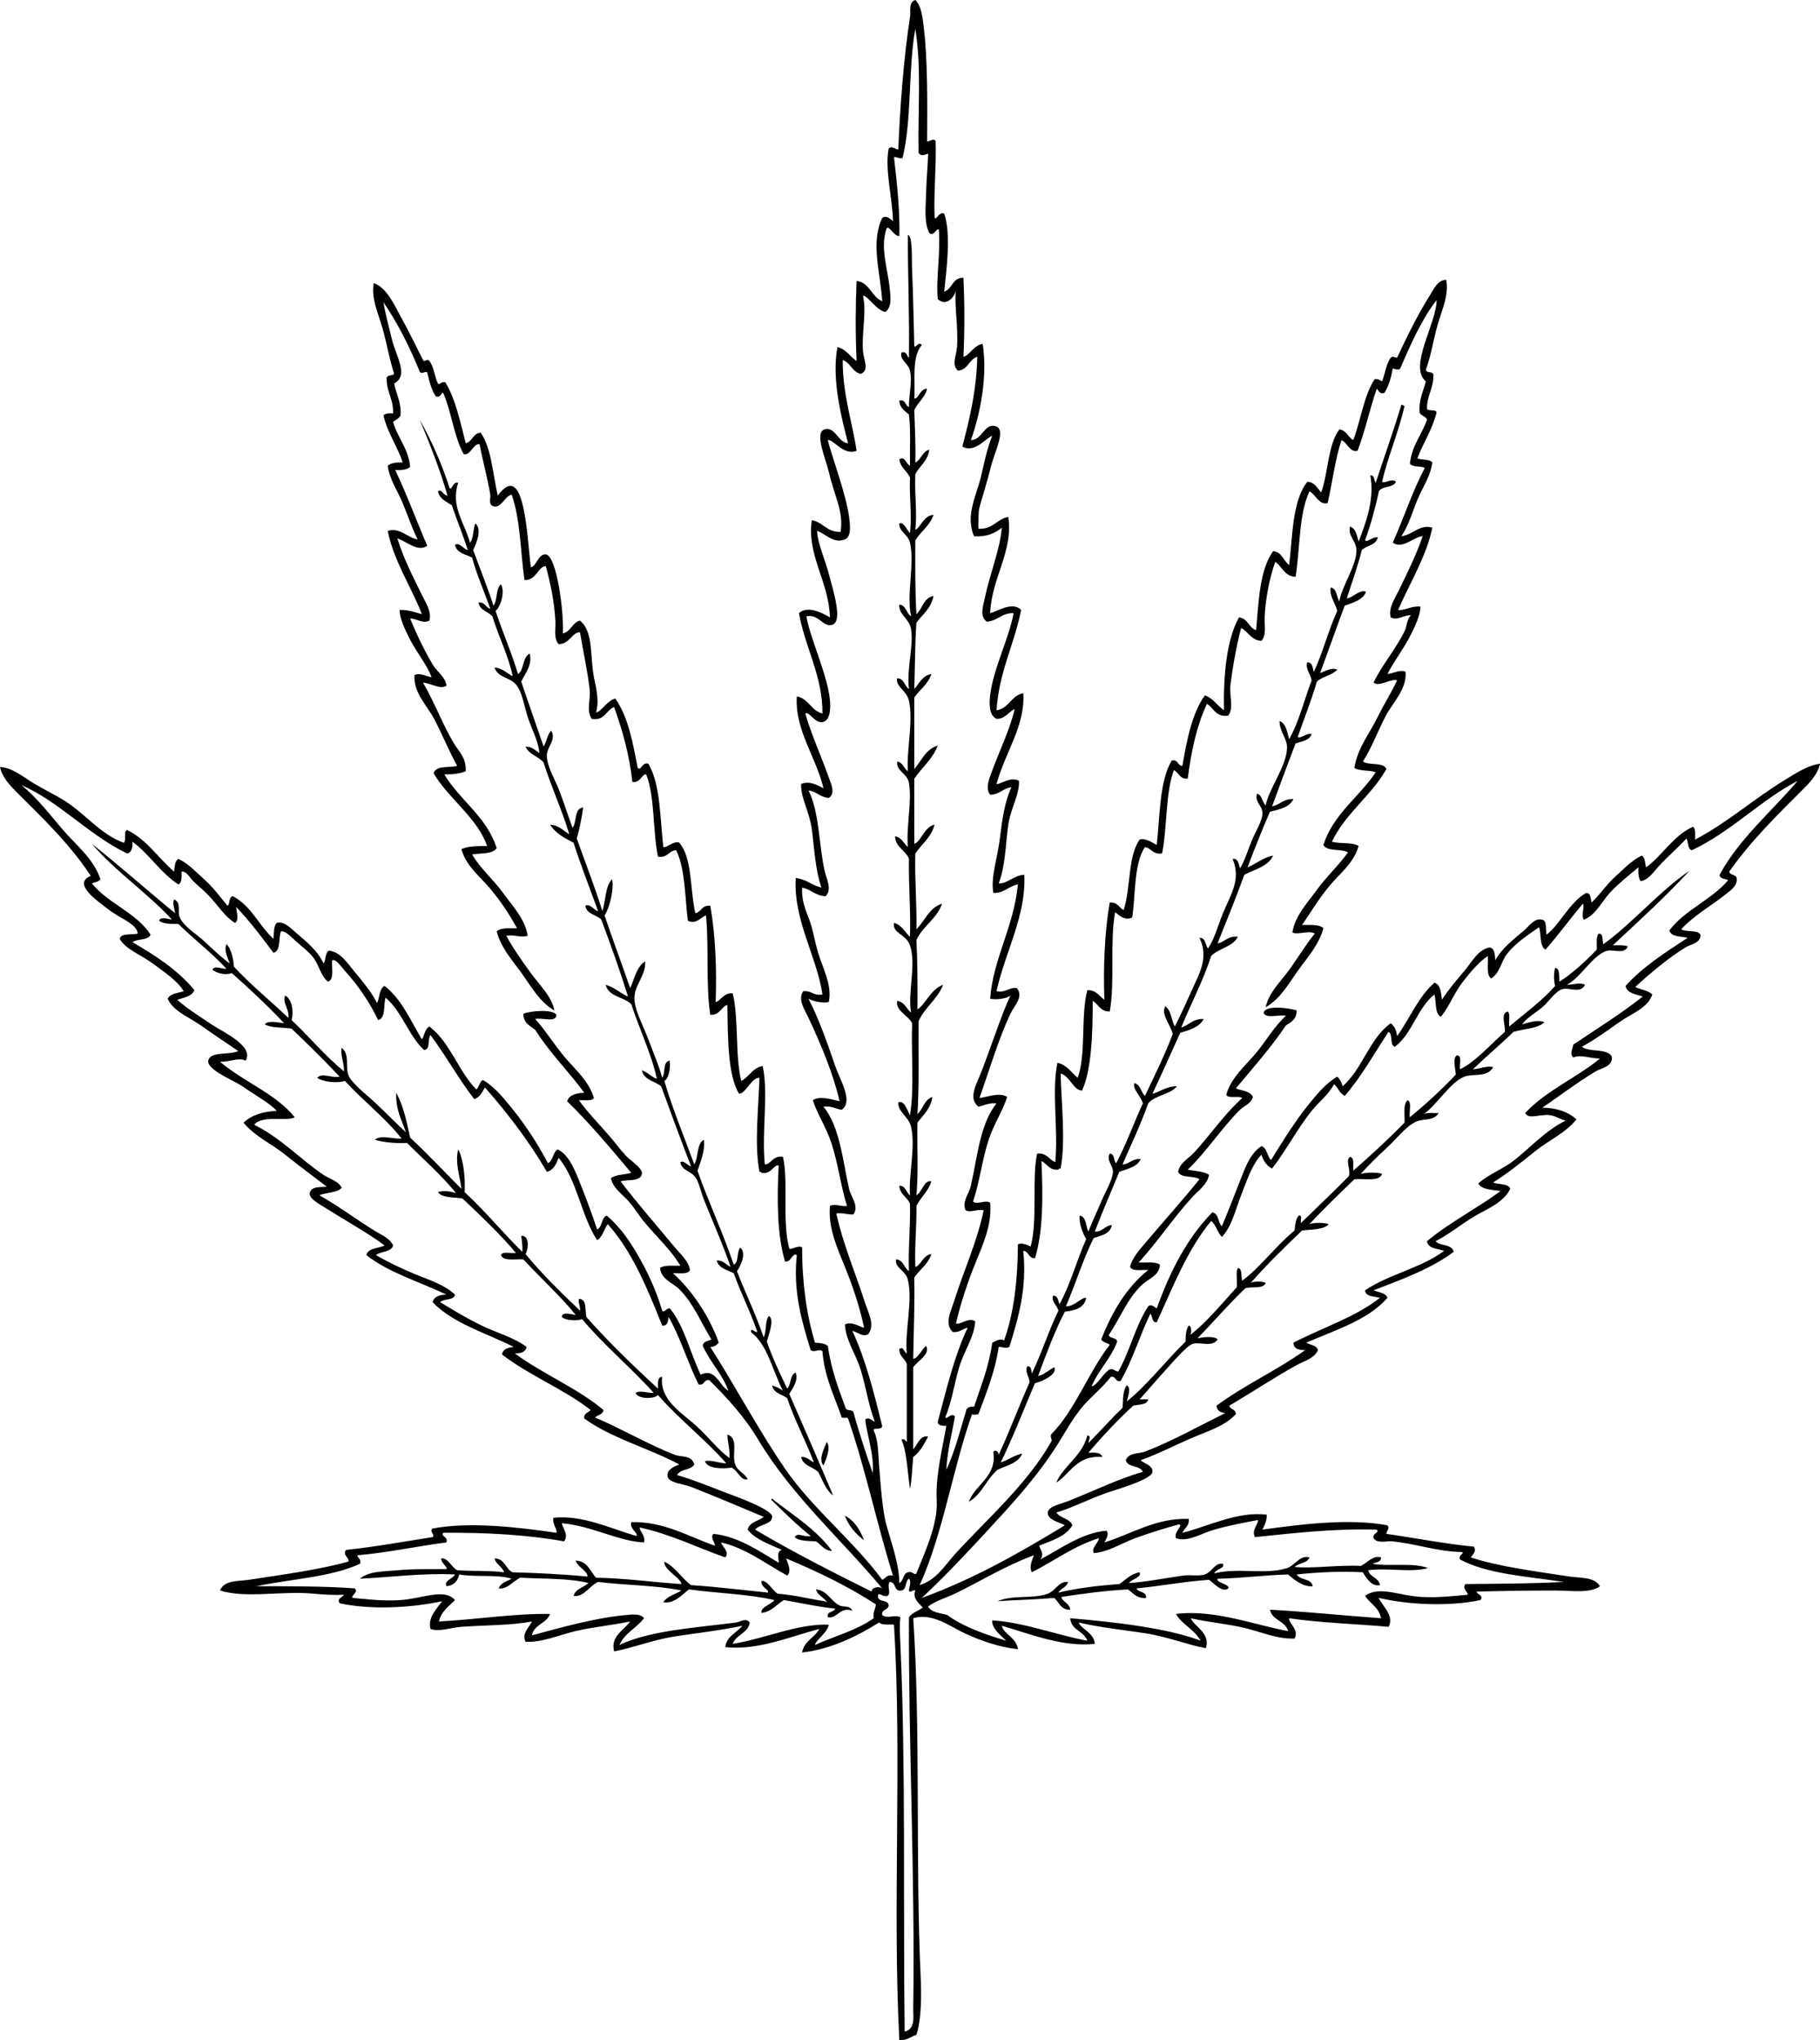 <?xml version="1.0" encoding="UTF-8"?><svg xmlns="http://www.w3.org/2000/svg" height="3708.9pt" version="1.1" viewBox="0 0 3308.85 3708.9" width="3308.8pt">
 <g fill-rule="evenodd" id="change1_1">
  <path d="m1650.5 427.2c9.1 0.96 6.8 42.81 7.8 66.02 2.2 48.32 2.6 89.98 3.9 135.92 2.1 4.5 7.9-9.48 13.6-1.95-19 22.58-11.3 64.95-13.6 97.11 7.9 2.05 10.1-18.4 23.3-17.49-4.1 16.69-17 24.45-23.3 38.83 1 31.38 2.9 61.87 1.9 95.17 10.9-5.36 12.5-19.95 25.3-23.31-2.5 20.86-17.6 29-25.3 44.65-1.7 36.13 3.7 68.64 0 100.97 9.2-3.18 15.1-26.31 33-27.17-6.3 20.17-23.4 29.58-33 46.59 0 45.36-0.6 91.26 2 133.96 11.3-9.9 12.8-29.9 31-33-4 22.5-19.9 33.1-31 48.6-2.7 38.8-2.5 80.4-3.9 120.4 9.4-10.1 14.4-24.5 31.1-27.2-6 18.6-21.1 28.1-31.1 42.7v130.1c13.3-15.2 20.6-36.3 42.7-42.7-9.4 24.8-28.8 39.7-42.7 60.2v118.4c12.4-3.8 18.1-31.1 36.9-34.9-6 23.1-23.2 35-35 52.4-1.4 48.1 3 90.3 2 137.9 15.5-15.6 23-39.2 46.6-46.6-9.6 27.9-34.8 40.3-46.6 66 2.1 40.6 2.2 83.2 1.9 126.2 14-8.7 24.7-37.4 46.6-44.7-10.4 26.6-33.2 40.6-44.6 66.1-0.5 56.5 1.4 115.3-2 168.9 10.1-9.3 12.4-26.4 27.2-31.1-3.2 21.5-16.7 32.6-27.2 46.6-0.9 43.8 2 91.4-1.9 132.1 10.4-6 13.9-28.5 27.2-25.3-5.7 18.3-19.3 28.7-27.2 44.7 0.7 38.3-3.5 71.6-2 110.7 8.9-0.9 14.4-21.9 29.2-23.3-5.9 18.7-21.2 28-31.1 42.7 1 50.9-1.2 98.5-1.9 147.6 8 0.2 15.4-16.9 23.3-23.3 8.8 14.7-15.8 27.7-23.3 38.8v149.5c7.5-8.7 13.2-27.1 27.1-23.3-7.6 13.7-14.7 28-27.1 36.9-1.9 19.5-2.4 40.4-5.9 58.3-4.2-29.5-6.2-71.4-15.5-89.3 3.9-4.1 6.8 1.4 9.7 3.8v-141.7c-3.2-10.4-13.9-13.3-13.6-27.2 7.3-6.3 8.4 6 13.6 7.8-4.1-39.7 11.4-95.9 1.9-134-4.3-17.5-24.8-21.7-21.3-36.9 13.8 1.1 14.1 15.7 23.3 21.4-1.5-43 2.9-80 1.9-122.4-4.8-12.6-18.4-16.5-19.4-33 12.1 0.2 12.1 12.5 19.4 17.5-2.7-38.7 10.4-86.9 2-124.3-4.2-18.8-24.5-27.4-23.3-44.7 11.5-3.9 16.1 14.7 21.3 23.3 8.2-48.7 1.9-112 3.9-167-7-14.5-30.4-22.4-27.2-40.7 13.7 1.8 16.6 14.5 25.3 21.3-6.6-36.7 9.9-87.2-2-122.3-7-20.7-32.3-21.2-29.1-40.8 14.3 3.8 19.5 16.7 29.1 25.3 1.5-49.4-2.7-93.1-1.9-141.8-6.1-15.9-24-20-25.3-40.8 12.4 1.9 15.7 12.9 23.3 19.5-3.1-37.7 7.8-83.1 2-116.6-3.1-18-23.7-21.5-21.4-38.8 10.8 1.5 11.9 12.7 19.4 17.5-2.6-38.2 10.3-91.1 2-128.2-4.3-19.2-24.7-25.3-21.4-40.8 13.3 0.4 12.9 14.3 21.4 19.5-4.4-37.5 8.8-77.7 3.9-108.8-3-19.1-23.2-26.8-21.4-44.7 12.9 1.4 12.4 16.2 21.4 21.4-8.8-40.7 6.9-95.2-2-133.96-3.5-15.3-20.6-20.25-19.4-34.97 8.5-3.24 13.3 12.14 19.4 17.5 3.7-33.6-1.4-64.52 0-100.98-5.4-12.06-17.3-17.6-19.4-33.02 10.5-7.01 12.3 9.05 19.4 11.65-0.5-31.15 1.6-64.98-1.9-93.19-7.7-6.52-16.8-11.68-17.5-25.26 12.3-2.55 10.1 9.38 17.5 11.66-0.3-22.3 6.5-45.74 1.9-66.02-3.1-13.6-19.1-19.29-15.5-33.02 10.5-2.73 9 6.55 13.6 9.71 1.1-75.67-2.2-154.73-2-223.3" fill="inherit"/>
  <path d="m2547.7 735.96c3.1-0.56 3.3 1.82 5.8 1.92-10.9 48.65-29.6 89.55-40.8 137.87 3.8 4.32 18.3-7.43 25.2 0-4.4 11.7-25.4 6.9-31 17.47-6.8 31.4-15.1 61.28-25.2 89.32 5.3 3.34 13.6-7 23.2-5.81-2.9 14.56-20.2 14.69-29.1 23.27-7.7 30.5-17.7 58.6-27.2 87.4 8.3 1.5 22.9-16.8 35-11.6-6.2 15.2-23.2 19.6-38.8 25.2-15.3 40.4-29.6 81.8-44.7 122.3 9.7-2.5 19.6-11 31.1-5.8-9.3 10.1-26.8 12.1-37 21.4-10.2 35-23.2 67.3-34.9 100.9 5.9 3.3 14.9-7 25.3-5.8-3.3 12.3-17.7 13.5-29.2 17.5-14.5 37.9-28.7 76.1-42.7 114.6 14.2-3.3 20.8-14.1 38.8-13.6-6.7 15.3-25.3 18.7-42.7 23.3-14.4 32.8-27.6 66.8-40.8 101 16.3-6.5 27.7-17.8 46.6-21.4-9.2 19.9-33.3 24.9-52.4 34.9-15.3 42.3-32 83.3-48.5 124.3 9.1 0.7 19.2-14.4 36.9-11.6-9.3 18.5-34.9 20.7-48.6 34.9-15.1 46.4-36.7 86.3-54.4 130.1 14.3-4.5 21.2-16.4 40.8-15.5-7.7 14.9-25.5 19.8-42.7 25.2-16.9 36.8-33.2 74.3-50.5 110.7 10-1.7 25.9-14.2 44.7-13.6-12.6 15.3-39.9 15.8-52.4 31.1-13.7 38.8-30.8 74.1-46.6 110.7 8.3 1.8 18.6-11.1 33-9.7-6.1 14.6-23.7 17.7-38.9 23.3-15 36.1-30.4 71.8-44.6 108.7 14.9 0.7 17.6-10.9 31-11.7-3 15.8-18.7 18.9-33 23.4-19.5 38.7-32.9 83.5-50.5 124.2 16.6 0.1 26.5-15.8 36.9-15.5-3.2 18.2-19.6 23.1-38.8 25.2-18.9 36.1-33.5 76.6-48.6 116.6 7.4 0.2 20.3-10.9 29.2-15.6 6.3 12.7-19.8 25.1-35 29.1-20.6 48.1-39.6 97.7-62.1 143.7 9-1.3 24.1-13.4 38.8-15.5-7.1 17.5-28.1 21-44.6 29.1-20.2 16.7-28.7 45.2-52.5 58.3 12.5-32.8 51.5-45.2 44.7-91.3 4-4 9.8 0 9.7 5.9 20-42.8 36.9-88.7 56.3-132.1-0.4-9.9-9.7-19.3-3.9-29.1 7.3-0.2 6.7 7.6 7.8 13.6 17.8-36.6 30.7-78.1 48.5-114.6-2.2-9.2-14.1-17.5-9.7-27.2 9.3-0.2 8.7 9.5 11.7 15.5 19.7-35.9 31.3-80 48.5-118.4-6.4-10.6-14-29.7-11.6-42.7 12.3 2.5 10.4 19.3 15.5 29.1 6.4-16.8 15.2-35 23.3-54.4 7.2-17.1 21-39.7 21.4-54.3 0.3-11.7-12.5-20.3-5.9-33 9.7 0 6.3 13.2 11.7 17.4 18.4-34 31.9-72.9 48.5-108.7-3.1-13.3-18.3-24-15.5-36.9 11.6 2.6 11.9 16.6 19.4 23.3 17.4-37 35.6-73.2 50.5-112.6-3.5-16.3-22-34.9-13.6-50.5 10.9 7.2 10.9 25.4 17.5 36.9 9-18.2 19.1-39.5 29.1-62.2 15.4-34.5 33.1-62.2 15.6-99 11.8-0.2 10.3 12.9 15.5 19.4 11.9-17.3 17.4-40.1 27.2-64.1 13.4-32.8 33.6-60.7 17.5-99 10.9-0.6 10.9 9.8 13.5 17.5 8.5-13.7 13.7-31.8 21.4-50.5 6.9-16.7 19.7-36.2 19.4-50.5-0.2-13.6-15.1-20-9.7-34.9 9.6 2.6 8.9 15.7 15.6 21.3 5.5-29.9 38.2-71.4 38.8-104.8 0.3-17.1-13.7-29-13.6-48.6 12.1 4.7 13.6 20.1 17.5 33 17.7-31.4 27.3-71 40.8-106.8-1.7-11.1-12.2-22.2-7.8-33 9.3 0.4 9.7 9.7 11.6 17.5 16.8-34.4 26.5-75.9 42.8-110.7-3.3-13.9-15.2-28.5-11.7-42.7 11.4 2.2 10.1 17 15.5 25.2 3.5-25.5 31.6-65.2 31.1-93.2-0.3-16.82-16.1-25.67-11.6-42.69 10.9 3.26 12.1 16.33 15.5 27.18 14.2-35.88 29.3-78.53 21.3-120.4 8.2-0.35 6.3 9.26 9.8 13.61 15.5-47.31 32.1-93.43 46.6-141.74" fill="inherit"/>
  <path d="m737.89 2058.3c-7.34-22.4-18.9-40.6-17.48-71.8 12.66 22.9 18.94 52.2 25.25 81.5 32.17 30 62.12 62.2 93.2 93.2-2.38-22.5-12.09-46.9-5.82-71.8 9.97 18.5 13.11 54.2 11.66 77.7 36.97 34.2 69.01 73.3 104.85 108.7 0.86-11.2-0.81-19.9-1.94-29.1 15.68-1.5 13.19 24.7 7.76 33 30.38 36.9 64.63 70 99.03 102.9 1.1-8.9-3.4-12.1-1.9-21.4 15.2 0.3 10.7 20.4 13.6 33 40.7 46.1 85 88.5 130.1 130.2 0.1-9.6-1.7-21.1 7.7-21.4-5.3 42.1 36.6 65.9 62.2 89.3 23.3 21.4 39.7 43.8 60.2 58.3 0.8-16.4-3.4-27.7-3.9-42.7 20.8 6.7 8.3 33.3 13.6 52.4 4 14.5 19.1 18.2 23.3 29.1-12.3 3.2-18.4-16.6-29.1-21.4-15.4 2.3-43.7 2.8-48.6-11.6 10.1-3.1 25.9 3.5 38.8 3.9-34.7-40.4-86.3-80.7-124.2-124.3-6.6 7.6-36.6 7.8-40.8-3.9 9.4-5.4 21.9 0.8 33 0-37.7-42.6-90.6-86.7-130.1-134-10.1 3.7-30.3 2.3-36.9-3.9 0.3-11 18.6-4.2 25.2-3.8-25.5-32.1-64.41-67.6-95.11-101-15.14-1-36.38 4-40.78-7.8 2.74-7.6 18.41-2.3 27.19-3.9-26.1-31.5-64.05-67.9-97.09-99-16.01-2.7-37.04-0.5-44.67-11.6 10.58-3.4 23.59-1.3 33.02 1.9-27.03-33.2-59.07-61.3-89.33-91.3-15.3 1.1-42.93-0.5-58.25-5.8 10.34-9.3 33.97-1.1 48.54-1.9-26.54-35-70.57-69.3-102.91-104.9-15.76 4.5-40.33 1.7-50.49-5.8 8.69-9.9 26.41 1 40.78-2-28.23-30-57.54-58.9-87.39-87.3-16.12-2.7-36.77-0.8-48.54-7.8 5.2-8 26.29-3 34.95-2-26.06-28.2-62.77-62.7-95.14-91.2-11.7 4.4-27.49 0.1-34.95-5.8 2.76-9.4 18.16-1 25.23-2-22.84-25.7-59.72-54.2-87.37-81.5-13.43-0.2-27.51 0.3-34.96-5.9 1.1-8.1 18.69-2.8 23.31-1.9-41.06-45.7-102.81-87.5-145.64-137.9 51.61 41 100.55 84.6 151.46 126.2-1.32-8.3-5.36-17.7-1.94-25.2 13.48 6.1 6.12 21.2 9.71 31.1 6.35 17.5 30.09 31.1 44.66 44.6 16.64 15.5 31.53 29.6 46.6 40.8-2.77-10.6-11.01-22.4-5.83-34.9 9.32 7.7 13.09 30.5 13.6 40.7 30.85 33.3 66.25 61.9 99.03 93.2 2.16-16.7-11.52-26.8-5.83-40.7 11.85 5.8 16.12 28.8 11.65 44.6 32.38 30.4 60.66 64.9 95.16 93.2 0.9-15.1-7.34-31.4-3.89-42.7 14.67 12 6.51 33.6 11.66 48.6 5.34 15.4 32.54 35.4 50.49 52.4 22.18 21 40.25 39.8 54.36 52.4" fill="inherit"/>
  <path d="m2273.9 2332.1c5.5-3.1 21.7-3.1 27.2 0-3.9 11.7-24.9 6.3-36.9 9.7-30.6 29-57.8 61.3-87.4 91.3 8.9-2.2 31-5 36.9 1.9-9.3 14.7-31.6 4.2-44.7 7.8-11.8 3.2-41.4 38.7-50.5 48.5-17.7 19.3-32.5 37.2-46.6 52.5h15.6c-2.1 10.9-17 9-27.2 11.6-29.1 26.6-55.9 55.5-81.6 85.5 11.1-0.1 23.2-1.2 25.2 7.7-46.6-3.3-57.1 29.6-83.4 46.6 11-28.4 47.2-48.5 56.3-85.4 8.2-0.6 2 10.3 1.9 13.6 21.1-21 40.6-43.6 62.2-64.1 1-15.1 0.3-32 7.7-40.8 8.9 3.9 1.3 22.6 0 29.1 35.8-28.2 71-73.9 106.8-108.7 0.2-11.4 0.7-22.6 5.8-29.1 5.6-0.2 5.4 15.2 2 17.5 28.5-21.4 58.7-57.8 85.4-87.4 1.3-11-2.5-27.2 2-35 8.7 1.7 5.3 15.4 7.7 23.3 31.6-22.8 61.7-63.9 95.2-91.2 1.3-10.4 2-21.3 7.7-27.2 7.4-1.6 2.5 9.2 3.9 13.6 29.3-28.4 58.8-56.5 87.4-85.5 3.5-13.1-7.3-28.5 2-34.9 8.6 1.7 4.9 15.7 5.8 25.2 28.1-24.3 64.1-57.5 93.2-87.4 0.7-14.7-3-34.1 5.8-40.7 7.9 3.7 2.1 21.1 3.9 31 25.2-20.7 58.3-50.5 83.5-77.6-0.3-9.5-6.5-29.3 1.9-35 10.6-0.2 4 16.7 5.9 25.3 28.4-13.7 55.5-45.4 81.5-68 1.2-11.8-9-34.7 5.8-36.9 4 5.8 1.1 18.3 2 27.2 28.4-24 59-45.9 83.5-73.8-2.7-9.5-2.7-23.5 0-33 9.3 1.6 6.7 15.3 7.7 25.2 21.5-12.8 48.1-37.4 68-58.2 0.6-10.5-2-24 3.9-29.2 8.7 0.3 5.8 12.3 7.8 19.5 52.2-37.1 100.4-95 157.2-134-44 47.8-92.3 91.5-139.8 135.9 9.5 0.2 20.5-1 27.2 1.9-4.9 14.9-27 5.4-36.9 7.8-25.9 6.4-48.9 49.7-73.8 62.1 10.3 0.1 23.9-5 33.1 0-8.9 16.8-27.5 4.3-40.8 7.8-13.1 3.4-25.9 23.9-36.9 33-14.5 11.9-27.8 18.9-36.9 31.1 11-2.9 27.7-9.4 40.8-3.9-12.5 12.1-37.6 11.6-56.3 17.5-23.9 23.3-49.7 44.8-73.8 68 13.5-0.7 25.4-6.9 36.8-3.9-10.2 19.5-35.9 11.1-52.4 17.4-25.6 9.9-50.8 52.4-73.8 68 6.8-3 17.7-1.7 27.2-1.9-9.2 15.1-27.7 9.6-40.8 15.5-19.1 8.7-35.8 31.4-52.4 46.6-17.7 16.3-34.2 32.5-48.5 48.5 9.4-2.6 29.5-3.4 38.8 0-5.2 14.9-32.2 7.9-50.5 9.8-27.6 26.8-55.4 53.2-81.5 81.5 8.7-3 26.2-3 34.9 0-8 11-37.9 9.7-48.5 11.7-32 30.8-64 61.6-93.2 95.1" fill="inherit"/>
  <path d="m1503 2621.4c8.4 10.1-1.6 32.7-5.9 42.8-9.9-11 2.1-32.7 5.9-42.8" fill="inherit"/>
  <path d="m1402 2726.3c0.5-2.4 3.9-2 3.9 0 37.5 29.2 78.6 54.7 106.8 93.2-14.8-0.8-19.7-11.4-29.1-17.5-14.8-0.8-30.9-0.2-38.9-7.7 5.2-9.4 18.1 1 29.1-2-25.4-20.4-48.6-43.3-71.8-66" fill="inherit"/>
  <path d="m1536 2755.4c17.5 9.1 27.6 25.4 34.9 44.7-15-11.5-27.7-25.3-34.9-44.7" fill="inherit"/>
  <path d="m1924.3 2895.2c34-8.1 71.5-12.7 110.7-15.5 11.7-7.7 20.2-18.6 36.9-21.4 4.1 9.9-14.8 12-19.4 19.5 31.3-2 65.6-8.9 99-13.6 12.3-1.8 27.7 1.6 38.9-2 13.1-4.2 18.2-22 33-19.4 4.5 8.6-13.4 9.4-15.6 17.5 42.1-11.2 93.8 3.1 132.1-9.7 15.4-5.2 22.7-24.1 40.8-19.4-3.9 11-19.9 9.9-27.2 17.4 36.2 3.2 78.7-4.1 120.4-1.9 11.4-5.1 22.2-20.1 36.9-15.5 0.2 9.2-9.5 8.6-15.6 11.6 30.8 5.5 75.2-2.7 101 7.8-32.2 8.8-71.8-1-108.7 3.9 2.7 13.4 19.4 12.9 21.3 27.1-14.5 3.3-24.6-12.2-31-23.3-36.6-2.4-84-0.1-120.4 3.9 5.9 10.9 27 6.7 29.1 21.4-16.4 1.9-33.7-11.5-44.7-21.4-44.1 1.2-83.7 6.9-128.1 7.8-4 7.3 23.4 10.1 19.4 17.5-10.7 8.9-26.5-9.6-35-15.6-46 3.2-87 11.4-132 15.6 3.4 8.2 18.6 4.6 17.5 17.4-17.6 1.4-23.3-9-33-15.5-42.4 2.3-81.7 7.7-120.4 13.6-1.8 7 15.3 11.8 15.5 23.3-17.5 0.7-20-13.6-29.1-21.4-36.3 3-72.7 3.9-102.9 5.9 28.9-12.3 63.8-3.5 91.2-13.6 14.4-5.3 19.8-23.2 36.9-21.4-2.3 10-13.3 11.3-17.5 19.4" fill="inherit"/>
  <path d="m1503 2912.7c-4.8-9.5-16.7-11.8-19.4-23.3 20.1 1.4 27.3 21.9 42.7 29.1 8.1 3.9 18.5-0.9 23.3 9.7-23.2-8.1-27.5 15.6-44.7 11.7-1.7-11.4 11-8.4 13.6-15.5-32.8-3.5-62.2-10.3-93.2-15.6-13.8 7.6-21.7 21.1-40.8 23.3-2.3-10.6 17.2-14.8 23.3-23.3-47.1-11.1-104.1-12.3-155.3-19.4-12.5 9.7-27.4 26.8-46.6 23.3 6.9-11.2 21.9-14.3 33-21.3-46-9.7-102-9.4-151.5-15.6-15.5 6.6-25.8 28.3-44.6 25.3 3.6-13.2 18.6-15.1 27.1-23.3-35.6-9.1-81.97-7.3-124.23-9.7-12.24 6.1-24.33 21.9-38.84 19.4 3.31-10.3 14.6-12.6 23.3-17.5-25.78-8.5-66.36-2.3-95.15-7.8-2.88 12-9.69 20.1-23.3 21.4-5.21-10.4 12.03-13.4 15.53-21.4-57.68-2.9-115.1 4.9-172.82 7.8 15.7-14.2 44.82-13.1 69.9-15.5 28.22-2.8 58.94-1.5 87.39-2 2.41-4.4-9.91-10.7-9.71-19.4 11.81-2.3 18.71 15.9 29.14 21.4 27.58 2.1 59.16 0.3 85.43 3.8-3.52-10.7-14.61-13.8-17.48-25.2 19.29 0.1 19.55 19.3 33.01 25.2 46.66 1.3 92.43 3.5 135.93 7.8 0.9-10-17.8-17.1-21.4-29.1 21.8 0.9 26.1 19.2 36.9 31.1 54.7 1 103.1 8.2 155.4 11.6-2.3-12.8-31.9-24.9-31.1-40.8 20.6 9.9 31 29.9 48.6 42.7 47.9 3.2 93.4 8.9 139.8 13.6 2.6-5.9-13.7-9.5-11.7-21.3 10.9-0.8 19.3 16.6 29.1 23.3 30.8 2.2 56.6 9.4 85.5 13.6 1.6 0.3 1.9 1.9 3.9 1.9" fill="inherit"/>
  <path d="m763.14 763.14c21.5 38.02 39.79 79.29 54.36 124.26 4.74 3.98 5.33-12.71 15.54-9.7-14.49 42.9 12.03 73.14 21.36 108.74 7.13-7.76 5.24-24.55 9.71-34.97 13.37 10.55 1.28 38-3.88 48.53 12.39 33.6 25.61 66.3 36.89 101 7.86-9.6 3.83-31.1 13.59-38.8 7.9 13.1-0.21 40.2-9.71 48.5 12.96 38.8 28.68 74.9 40.79 114.6 11.77-7.7 7.6-31.3 21.35-36.9 5.1 19.6-8.52 36.6-15.53 50.5 13.22 39.8 27.31 78.8 40.78 118.4 5.4-8.8 6.56-21.9 13.61-29.1 10.1 16.1-7.43 29-7.79 44.7-0.45 19.8 15.29 44.5 23.29 66 8.8 23.5 16 45.8 23.3 66 8.7-10.1 2.2-35.4 19.4-36.9-2.7 19.9-6.6 38.7-11.6 56.3 15.6 43.9 32.4 86.7 46.6 132.1 6-19.2 5.1-45.4 17.5-58.3 4.1 15.6-3.8 51.6-13.6 66 15.1 44.5 31.2 87.9 46.6 132.1 8-17.2 11.7-38.8 27.2-48.6 1.7 27.5-21 43-19.4 69.9 1.1 20.5 16.8 49 25.2 71.9 9.1 24.7 19.3 47.3 25.2 69.9 6.4-8.5 0.5-29.3 13.6-31.1 1.6 9.8-0.4 31.6-9.7 36.9 15.7 53 36 101.2 54.4 151.5 8-12.7 4-37.4 17.5-44.7 2.7 18.3-5.9 40.3-11.7 56.3 20.7 58.3 46 112 66 170.9 9.6-4.7 5.1-23.4 11.7-31.1 12.4 9.7 0.6 33.9-5.9 42.8 15.7 40.7 34.3 78.4 48.6 120.3 5.7-10.5 1.8-30.5 9.7-38.8 10.6 6.8-1 34.6-3.9 46.6 10.3 30.5 23.9 57.7 36.9 85.5 7.7-7.3 4.5-25.4 15.6-29.2 5 15.2-5.8 28.5-11.7 38.9 26.7 61.3 53.6 122.4 79.6 184.4-13.6-9.6-18.7-27.8-27.2-42.7-9.8-9.6-27.7-11.1-31-27.2 11.7-0.8 15.1 6.9 23.3 9.7-15.2-39.8-34.5-75.5-48.6-116.5-9.2-7.6-25-8.6-27.2-23.3 7.1 2.7 14.1 5.4 19.5 9.7-19-36-27.2-82.8-58.3-106.8 0.4-9.3 6.9 1.5 11.7 0-12.5-37.3-29.8-69.9-42.8-106.8-11.9-6.2-27.5-8.7-31-23.3 12.5-0.2 16.7 7.9 25.2 11.7-13.4-39.5-32.7-82.6-48.5-122.4-5.8-14.4-8.6-30.9-15.6-40.7-8-11.2-24.9-11.9-27.2-27.2 6.3-3.9 12.7 5.9 19.5 7.8-18.6-48.2-36.5-96.9-54.4-145.7-11.7-9.7-31.4-11.3-35-29.1 10.6 3.6 16.7 11.8 27.2 15.5-9.2-43.8-32-90.9-46.6-135.9-14-13.2-41-13.3-46.6-35 16.4 4.4 26.3 15.2 40.8 21.4-14.9-47.9-31.5-94.1-48.6-139.8-8.7-9.4-26.7-9.5-29.1-25.3 8.9-4.8 14.9 7.9 23.3 9.8-15-41.4-31-81.7-44.6-124.3-16.6-8.7-33.2-17.4-42.8-33 16.4 1.1 23.9 11 35 17.5-13.6-45.3-32.6-85.2-46.61-130.1-9.04-11.7-26.8-14.7-33.02-29.2 12.31 0 17.84 6.8 25.24 11.7-1.47-19.2-11.44-38.7-19.42-60.2-7.74-21-10.39-46.7-21.35-62.2-11.79-16.6-33.81-12.9-40.78-33 15.17 1 21.91 10.5 33.01 15.6-6.64-34.2-25.84-72.6-36.89-108.8-7.8-9-23.04-10.6-25.25-25.2 11.96-1 12.91 9.1 21.36 11.6-10.68-31.4-24.03-60.1-33-93.2-11.88-6.2-28.25-8-31.08-23.3 8.89-4.82 14.9 7.84 23.31 9.7-9-27.87-19.66-54.09-29.14-81.52-10.09-6.73-22.26-11.41-25.24-25.26 7.08-5.16 9.6 7.64 17.48 7.79-14.08-48.72-32.04-93.55-50.48-137.87" fill="inherit"/>
  <path d="m1638.9 2891.4c-14.7 2.4-9.1-15.6-21.4-15.6-5.7 8.3 3.4 19.7-3.9 25.3-8 3.5-17-8.4-17.4 0-0.6 12.9 18.8 5.7 19.4 17.4-0.5 9.3-13.4 6.1-11.7 17.5 9.2 7.4 22.6-1.3 33.1 3.9-1.9 13-0.9 30.7 0 50.5 9.9 218.9 4.9 472.5 7.7 702.9 20.2-4.7 15.3-28.1 15.6-42.7 3.5-236-8.8-485.1-7.8-710.7 5.9-8.3 17.1-11.4 25.2-17.5-8.7-9.3-18.9-17.7-13.6-31-4.9-2.2-9.2 5.8-11.6 0 0.1-5.9 5.2-16.7 0-21.4-7.3 4.4-3.6 19.7-13.6 21.4zm-157.3 99c35.7-16.1 76.7-26.9 106.8-48.6-1.8-11.5 3.3-16 3.9-25.2-49.7-32.5-105.1-59.3-163.1-83.5 2.6 8 10.9 23.5 1.9 31.1-38-20.9-77.2-50.9-120.4-60.2 3.6 8.8 16.1 17.8 7.8 27.2-51.8-18.2-98.1-41.8-155.4-54.4-1.7 5.7 11 13.6 7.8 27.2-45-1.6-95-30.1-149.5-35 2.3 10.5 13.2 22.3 3.9 33-66.43-11.9-140.48-16.2-219.45-15.5-5.28 6.7 9.33 6.5 5.83 17.5-54.46 7-104.66 18.3-161.16 23.3-3.87 2.7 7.82 6.3 3.87 15.5-52.09 24.3-125.16 27.6-188.35 40.8 60.22 0 128.39 0 178.64 3.9 8.99 7.1-11.41 16.3-1.94 17.4 27.16 2.7 54.39 6 85.44 3.9 39.97-2.7 79.59-22.3 99.03 0-11.15 11.5-25.06 20.3-29.12 38.9 66.82-3.5 141.18-15.1 201.91-13.6-6.36 17.5-29.1 18.7-32.98 38.8 50.38-13.4 112.98-31.6 170.88-36.9 9.3-0.8 26.9-3.3 33 5.8-13.4 17.7-35.2 26.9-44.7 48.6 55.4-26.7 142.2-31.6 211.7-40.8 8.3-1.1 18-9.4 25.2 0-3.2 20-25 21.6-31 38.8 58.2-9.2 118-37.2 174.8-34.9-3.6 15.9-22.6 26.6-25.3 36.9zm240.8-54.4c28.3 21.5 73.3 36.8 106.8 46.6-9.9-9.8-26.6-22.3-25.3-36.9 58.7 3.6 114.8 26.3 172.9 36.9-6-17.9-29.4-18.5-31.1-40.8 77.1 6.5 176.6 17.6 236.9 40.8-10.7-20.4-33.3-28.8-44.7-48.5 70.6-9 145.9 21 203.9 31-5-18.9-28.8-19-33-38.8 65 3.4 135.2 10.8 202 15.5-3.6-19.7-20.1-26.6-29.1-40.7 25.6-18.6 61.7-0.5 100.9 1.9 32.1 2 61-1.8 85.5-3.9 2.6-3.3-11-10.8-3.9-19.4 53.2-0.7 121.7-0.6 178.6-3.9-66.2-10.1-138.6-14.1-188.3-40.8-4.6-8.6 11.5-12.3 1.9-13.6-43.4-0.7-85.5-16-126.2-19.4-10.2-0.8-26.4 4.6-33-5.8-2.5-9.4 11.3-9.1 5.8-15.5-79.4-2.4-157.2 7.2-221.4 13.6-6.2-12.5 4.2-20.5 5.9-31.1-26.2 4.8-54.3 10.2-79.7 17.5-24.6 7.1-49.1 23.5-69.9 15.5-4-12.4 13.6-21.9 5.9-25.2-27.4 7.6-53.9 15.7-79.7 25.2-25.6 9.5-49.4 25.4-75.7 27.2-4.3-10.6 7.8-16.8 9.7-27.2-46.8 14.6-81.5 41.5-122.3 62.1-5.2-10.9 0.9-22.3 3.9-31-52.1 19.1-98 47.8-143.7 69.9-15.7 7.6-33.7 12.1-48.6 23.3 5.8 11.1 22 11.7 35 15.5zm-1607.8-1427.2c23.62 27.5 55.16 51.7 67.97 89.3-2.7 5.1-10.04 5.5-15.54 7.8 29.75 36.9 80.52 52.8 106.79 93.2-4.5 11-24.05 7-33 13.6 42.07 24.6 82.69 50.6 112.62 87.4-4.74 11.4-18.97 13.3-31.07 17.4 15.04 14.1 37.88 28.3 62.13 44.7 21.52 14.5 77.68 38.9 62.15 66-12.71-6.4-28.69 2.4-46.61 2 42.61 36.3 100.49 57.4 135.94 100.9-14.7 8.2-59.5-4.7-73.8 13.6 48.72 24.1 83.79 62.8 126.23 91.3 10.44 7 26.29 10.5 33 23.3-8.69 9.4-28.15 8.1-40.77 13.6 36.12 20.2 70.1 46.1 102.92 66 10.89 6.6 25.45 12.3 31.06 25.2-3.4 12.8-22.35 10.1-31.06 17.5 21.86 12.9 46.76 24.6 71.84 35 25.19 10.4 53.42 19.1 71.84 36.9-2.36 11.2-20.35 6.8-27.18 13.6 24.08 14.6 49.04 29.8 75.73 42.7 27.34 13.2 57.79 21 81.56 38.8-1.77 9.3-10.18 11.9-21.36 11.7 50.54 37.5 113.34 62.7 161.14 102.9-1 8.7-10.5 8.9-15.5 13.6 47.5 19.8 96.6 49.2 145.6 68 11.7 4.4 30.7 0.1 35 17.4-5.9 11-26 7.7-31.1 19.4 27.4 7.8 52.8 18.3 91.3 33 11.6 4.5 82 29.2 81.5 42.8-0.5 14.1-23.8 13.6-31 23.3 67.7 40.3 139.5 76.6 211.6 112.6 0.4-7.7 13.1-10.2 19.4-5.8-75.1-89.9-163.9-167.8-225.2-269.9-25.8-43.1-56.5-76-89.3-108.8-10.6-1.4-7.7 10.5-19.5 7.8-19.6-39.3-32.8-85-54.3-122.4-1.2 8-1.8 16.4-11.7 15.6-27-67.5-54.4-134.6-99-184.5-7 9.3-9.1 23.3-19.4 29.1-29-44.2-36.4-109.8-69.9-149.5-4.5 11.1-8.9 22.2-21.39 25.3-32.69-56-71.19-106.2-112.63-153.4-5.07 8.5-9.1 18-19.4 21.3-28.5-36.9-51.57-79.2-79.62-116.5-5.67 7.3 0.54 26.4-11.66 27.2-28.43-26.6-40.1-69.9-69.9-95.2-4.38 13.8 0.91 37.2-13.6 40.8-15.08-32.1-37.6-64.7-60.19-89.3-7.23-7.9-17.07-22.9-23.3-19.4-1.48 14 4.35 35.4-7.77 38.8-13.48-10.8-15.71-29.9-27.18-44.6-7.37-9.5-19.94-19.2-29.13-27.2-9.78-8.5-21.2-21.6-29.13-19.5-4.9 12.6 0.39 35.4-13.6 38.9-21.58-28.9-43.1-57.9-67.96-83.5 0.79 7.3 6 25.3-1.94 29.1-18.79-11.4-31.97-33.3-48.55-50.5-7.93-8.2-16.61-15.4-25.24-23.3-7.7-7-14.1-20.8-23.3-19.4 0.04 9.8 0.77 20.2-5.82 23.3-32.6-21.1-52.52-54.9-83.5-77.7 0.6 11-1.25 19.5-9.71 21.4-70.28-33.9-123.96-94.8-192.24-124.3 29.23 23.6 51.269 53.1 75.73 81.6zm2961.2 36.9c-8-2.3-6-14.7-9.7-21.4-16.8 18-34.6 33.2-50.5 50.5-9.2 10-17.9 24.4-33 27.2-3.7-5.9-4.4-15-3.9-25.2-15.2 12.7-34.4 27.7-50.5 44.6-16 17-26.4 41.6-48.5 50.5-5.9-6.9 1.9-24.6-1.9-29.1-23.2 27.3-44.4 56.5-68 83.5-11.2-6.4-7.5-27.5-11.6-40.8-17.9 12.7-41.9 27.5-58.3 48.5-11.1 14.2-12.9 35.3-29.1 44.7-9-6.6-4.9-26.2-5.9-40.8-16.7 11.2-32.3 29.8-46.6 48.6-15 19.8-23.7 43.7-38.8 62.1-11.4-6.1-7.9-27.1-11.6-40.8-31.1 24.6-40.3 71.1-71.9 95.2-10.1-2.9-3-22.9-11.6-27.2-26 39.4-49.3 81.4-79.6 116.5-9.1-4.5-12.1-15.2-19.5-21.4-9.8 19.3-27.4 31.8-40.7 48.6-26.3 32.9-45.7 71-71.9 104.8-9.9-4.9-15.7-14.1-19.4-25.2-17.8 19-26.4 47.3-36.9 73.8-10.5 26.6-16.7 56.6-35 75.7-8.1-8-10.5-21.9-19.4-29.1-42.9 51.6-69.4 119.5-99 184.5-9.6 0.5-6.7-11.4-11.7-15.6-19.2 39.7-32.5 85.3-54.3 122.4-10.2 1.7-7.3-9.6-17.5-7.8-17.6 22.7-40 39-56.3 60.2-12 15.5-21.9 31.9-33 50.5-41.8 69.7-94.5 125-147.6 182.5-33.8 36.6-72.5 76.9-106.8 108.7 95.8-34.9 178.8-82.6 260.2-132-9.4-5.7-32-9.5-31.1-23.3 0.8-11.4 25.6-16 38.9-21.4 44.6-18 96.1-42.3 133.9-52.4-4.8-12.7-27.6-7.3-31-21.3 6.4-14.8 22.9-11 34.9-15.6 49.6-19 100.1-47.4 145.7-69.9-8.5-1.2-14.8-4.6-15.6-13.6 50.2-37.2 110.3-64.5 161.2-101-11.6 0-21-2.2-21.4-13.5 52.5-27.2 112.9-46.4 157.3-81.6-10.4-3.1-25.9-1.3-27.1-13.6 42.7-29.1 102.9-40.7 143.7-71.8-11.9-4.4-29-3.4-31.1-17.5 41-34.1 90.8-59.4 134-91.3-15.7-2.4-34.2-2.1-40.8-13.6 20-17.7 45.6-26.4 66-42.7 30.7-24.4 56.7-53.8 93.2-71.8-9.3-1.1-16.6-8-29.1-9.8-17.4-2.4-39 8.7-44.7-3.8 37.6-40.7 93-63.6 135.9-99.1-19.1 0-33.9-7.9-48.5-1.9-6.9-7.1-1.5-14.5 0-23.3 42.5-28.7 86.5-55.9 126.2-87.4-12.1-4.7-28.4-5.3-31.1-19.4 31.6-35.1 72.5-60.9 112.7-87.4-12.3-3.3-30.2-1-33-13.6 28.3-37.7 76.7-55.3 106.8-91.3-5.5-2.9-15.1-1.7-15.6-9.7 36.2-66.7 98-118.2 141.8-170.8-69.4 36.8-120.2 92.1-192.3 126.2zm-1435-1258.3c-7.3 1.49-9.2-2.37-15.5-1.94 5.2 44.64 11.1 98.9 9.7 143.67-10.6 0.43-18.6-20.88-23.3-13.57-12 36.18 2.6 73.72 5.8 108.74 1.3 13.28 4.8 33.27-7.7 42.7-16.7-2.42-33.3-31.32-40.8-29.12 6.9 29-2.7 66.36 0 100.98 1.2 15.8 12.1 33.6-3.9 40.78-16.2-3.26-18.4-20.4-33-25.23-0.4 62.55 18.3 116.3 25.2 165.05-23.6 9.73-42.5-21.85-52.4-19.42 7.7 30.44 33.5 99.08 38.8 139.81 2.4 17.87 3.7 36.13-7.7 40.78-20.9 8.57-36.3-11.55-50.5-15.55 1.4 25.44 14.5 50.03 23.3 85.43 5.3 21.2 24.5 79.9 3.9 85.5-16.8 4.5-24-20.4-46.6-15.6 6 38.2 38 105 42.7 151.5 1.7 17.2 0.4 38.5-13.6 40.8-14.4 2.2-23.7-20.2-31.1-15.6 10.9 38.4 29.6 78.9 42.8 116.5 3.8 10.9 12.6 28.4 0 36.9-15.8-1-22-11.7-37-13.6 19.7 38.8 18.9 99.5 29.2 145.7 3.4 15.5 14.3 34.3 1.9 46.6-18.8-0.7-26.3-12.6-42.7-15.6-1.4 31.6 11.6 49.7 17.5 71.9 4.3 16.1 7.1 31.5 11.6 46.6 8.8 29.3 25.7 58.3 19.5 89.3-9.7 2.7-28.6-0.9-37-5.8 18.7 36.4 33.6 78.6 48.6 122.3 9.2 26.9 33.4 64.2 11.7 79.6-11.1-1.8-18.5-7.4-33.1-5.8 29.9 36.9 34.7 96.6 46.6 149.5 3.5 15.3 18.6 30.9 7.8 46.6-11.3 0.4-18.6-3.4-31.1-1.9 12.7 57.2 35.4 109.4 52.5 163.1 5.2 16.6 18.5 38.8 5.8 56.3-10.7 6.1-19.8-4.2-29.1-5.8 24.2 51.5 39.2 112.2 54.3 172.8-1.4 8.8-15.8 1.7-15.5 7.8 8.6 19.4 7.8 38.4 9.7 62.1 3 37.3 6.1 84.4 13.6 110.7 10.8 38.2 22.9 70.8 23.3 104.9 7.9-3.8 6.3-17 15.5-19.5 9.1-3 11.1 6.3 15.6 2 13.5-34.7 39.5-88.7 36.9-132.1-2.7-44.6 11.4-99.6 17.4-135.9-2.5-0.9-15.5 1.2-15.5-7.7 16-59.2 30.1-120.1 54.4-170.9-9.7 1.9-14.3 9-27.2 7.7-15.6-14.8-3-38.6 1.9-54.3 18.2-57.7 42.3-109.2 54.4-167-12.8-2.5-23.8 5.1-33 0-6.8-16 6.4-29.8 9.7-44.7 12.2-53.9 16.5-111.7 46.6-149.5-14.5-1.6-21.9 4-33 5.8-19.3-15.6-3.2-40.6 5.8-64.1 18.8-48.6 36.5-104 52.5-137.8-7.7 6.2-26.9 8-36.9 5.8 5.5-72.9 43-130.4 50.5-207.8-17.1 3-24.3 15.9-44.7 15.5-5-28.7 7.4-63.1 11.6-97 4.4-34.8 8.8-69.1 21.4-95.2-15.6 1.9-21.4 13.5-38.8 13.6-8.7-10.9-2.3-27.3 1.9-38.8 14.5-40.2 33.1-76.8 42.7-116.5-8 1-16.7 18.2-33 17.4-14.2-6.6-13.2-29.4-11.6-42.7 5.9-49.3 34.5-103.6 42.7-149.5-22-0.6-28.6 14.1-48.6 15.5-14-9.2-6.5-29.8-3.8-42.7 9.6-46 27.7-88.58 31-128.14-12.1 9.83-26.9 17.06-50.5 15.52-16.9-38.55 5.5-75.54 13.6-112.63 5.5-24.96 11.1-49.28 19.4-69.88-11.3 3.66-32.4 32.53-54.3 19.41 13.2-50.18 25.6-101.21 27.2-163.12-15.4 4.73-16.5 23.66-35 25.25-12.4-10.11-3.1-26.69-1.9-42.72 2.6-36.34-5.3-77.55-2-102.93-3.4 14.23-18.6 28.85-33 15.55-3.6-38.63 5.3-81.44 2-126.21-4.1-4.48-9.4 14.05-17.5 5.81-9.5-18.88-6.4-45.51-5.8-69.91 0.5-24.01 3.1-49.95 3.8-73.8-3.6-0.45-11.8 6.85-17.4-1.92-1.5-80.25 5.6-153.97-5.9-225.27-13.3 72.77-6 166.18-23.3 234.98zm250.5 2547.6c37-19.4 74.6-48.2 120.4-52.4 5.5 7.3-1.3 15.9-3.9 21.4 49-15.1 93.6-44.9 153.4-42.8 1.3 13.6-8 16.6-11.6 25.3 47.8-11.9 100-39.5 153.4-33 0.3 12-4.3 19-7.8 27.2 66.3-9.2 157.4-21.2 227.2-7.8 5.2 5.4-1.8 9.6-1.9 15.5 53.3 7.6 103.9 17.8 159.2 23.3 4.9 8.6-1.9 14.1-5.8 19.5 51.1 16.8 118.7 25.5 180.6 34.9 19 2.9 43.9 0.1 54.3 17.5-18 13.5-51.6 7.8-81.5 7.8-48.4 0-93.9 0.7-141.8 1.9-3.7 4.1 13.8 6.4 5.9 15.5-57.2 12.1-130.7 8.6-184.5-3.9 3 11.2 29.6 32.2 17.5 52.5-52.9-4.9-124.9-7.2-180.6-15.6-1.8 8.6 18.9 20.9 9.7 36.9-30.8 1.5-60.7-12.2-91.3-19.4-31.7-7.5-64.2-9.9-97.1-17.5 4.4 13.9 36.5 26.8 27.2 54.4-33.7-6-69.2-20.8-110.7-27.2-39.7-6.1-82.2-10.4-120.4-19.4 3.5 11.4 28.1 18.5 29.2 38.8-58.7 6.2-118.4-18.3-169-33 2 14.3 27.3 22 29.2 42.7-33.9-3.6-69-15.6-101-31-21.8-10.5-55.7-35.8-89.3-25.3 13.6 202.6 3.8 443.4 13.5 652.5 1.7 35.1 1.1 78.4-7.7 104.8-10.5 3.2-16.8 10.4-31.1 9.8-12.7-241.8 5.1-513.8-9.7-755.4-3.8-1-22.1 1.7-27.2-3.9-39 24.4-88.2 49-139.8 54.4 3.5-21.2 22.8-26.4 31.1-42.7-52.3 13.6-111.3 39.4-170.9 33 2.8-20.5 20.9-25.7 31.1-38.9-39.3 8.6-81.3 13.1-122.4 19.4-40.7 6.3-77 21.2-110.7 27.2-7.1-27.3 18.1-38.7 29.2-54.3-33.8 7-66.9 9.9-99.1 17.4-30.5 7.2-60.42 20.9-91.23 19.5-7.33-16.2 7.23-26.2 11.65-36.9-38.6 7.4-85.75 6.5-128.16 9.7-20.18 1.5-39.96 9.6-56.3 3.9-5.14-21.9 11.82-37 21.35-50.5-54.93 11.9-128.36 16.3-186.41 3.8-5.7-9.1 4.54-9.9 7.77-15.5-17.28 0.9-38.86-0.4-54.38-1.9-58.26-5.8-122.89 9.1-170.88-5.8 7.26-19.4 34.42-16.7 52.44-19.5 58.69-9 127.39-18.1 180.59-33 4-6.1-11.28-11.4-3.89-21.3 54.46-5.8 105.27-15.2 157.28-23.3 5.63-3.3-6.87-10.6 0-15.6 68.95-13.1 160.07-1.8 225.27 7.8 2.3-5.6-7.8-15.4-5.8-27.2 52.4-6.2 105.3 20.1 151.4 33 2.6-6.5-12.6-11.9-9.7-25.2 58.8-1.8 104.4 26.3 151.5 42.7 3.5-3.1-9.3-14.1-2-21.4 44.8 4.5 83.6 31.6 118.5 52.5 1.1-5.2-5.4-20.4 5.8-23.3-22.5-10.6-47.7-18.4-62.1-36.9 3.2-14.2 19.8-15.2 29.1-23.3-33.1-13.7-88.3-37.3-132-54.4-15.1-5.9-40.6-6.7-42.8-19.4-2-12.1 13-18.1 21.4-21.4-55.6-29.8-123.3-47.6-172.8-83.5-1.3-10.3 7.7-10.4 11.6-15.5-49.1-38.3-111.97-62.8-161.15-101 1.72-9.9 10.72-12.6 21.36-13.6-50.68-25.7-110.26-42.5-147.58-81.5 2.69-10.3 12.54-13.4 25.25-13.6-49.03-23.5-105.07-39.9-145.64-71.9 3.34-13.5 21.94-11.7 33.02-17.5-25.47-19.8-69.44-44.3-106.81-67.9-9.85-6.3-30.75-16.9-29.12-27.2 2.08-13.1 20.95-10.5 31.06-11.7-25.05-19.2-50.99-38.2-75.73-58.2-25.04-20.3-55.32-33.1-75.72-58.3 14.06-13.1 34.01-20.3 60.19-21.3-10.29-12.5-34.68-25.7-62.13-44.7-15.39-10.6-65.34-30.1-62.15-46.6 3.44-17.7 37.12-9.5 54.37-17.5-21.32-14.9-45.08-30.3-67.95-46.6-21.73-15.4-50.3-25.8-60.21-48.5 4.6-9.7 18.38-10.1 29.14-13.6-11.23-19-34.91-34.7-56.32-50.5-21.48-15.8-48.89-25.6-60.2-44.7 2.79-11.4 21.79-6.7 33.02-9.7-2.1-18.2-31.21-26.5-54.37-44.6-17.65-13.8-66.08-46.2-31.07-60.2-38.36-58.4-87.185-104.7-135.94-153.4-11.64-11.7-25.495-26.6-29.12-44.7 23.012 1.6 41.504 17.7 60.195 29.1 18.641 11.4 39.422 21.1 58.265 33 36.49 23.1 64.7 60.9 106.79 75.8 4.89-4.9-1.24-20.7 5.83-23.3 36.08 17.6 56.42 51 85.44 75.7 1.06-9.3 1.34-19.4 7.77-23.3 19.02 9.2 33.3 25.3 48.54 38.8 15.3 13.7 27.56 30.9 40.78 46.6 5.16-3.8 1.85-16.2 9.71-17.4 33.25 17.2 47.58 53.4 73.78 77.6 1.16-10.4 0.16-23.1 5.83-29.1 14.23-3.9 26.98 11 36.9 19.4 18.3 15.6 37.37 31.1 48.55 54.4 4.39-6.6 2.44-19.5 9.7-23.3 21.66 2.2 34.89 24.7 48.55 40.8 14.23 16.8 29.04 35.3 38.83 54.4 5.15-9.8 3.68-26.1 13.6-31.1 31.16 23.8 47.09 62.9 67.96 97.1 4.97-7.3 5.29-19.3 13.59-23.3 37.95 28.7 52.38 80.9 85.44 114.5 5.18-4.5 5.6-13.8 11.66-17.4 20.04 11.3 36.38 31.3 50.49 48.5 25.58 31.3 48.53 65.9 67.95 102.9 9.55-4.6 8.85-19.6 17.45-25.2 21.9 9.8 33.2 42.3 42.8 66 10.5 26.2 20.6 53.5 29.1 79.6 10-4.2 7.2-21.2 17.5-25.2 21.5 17.8 39.3 42.4 54.3 67.9 18.4 31.4 34.6 64.9 46.6 104.9 4.3 5.7 10.2-9.3 15.6-2 25.2 32.4 35.6 79.6 54.3 118.5 27.6-13.3 33.3 20.1 50.5 29.1-11.5-31.1-33.4-51.9-46.6-81.5 0.3-8.8 9.8-8.4 15.5-11.7-19.5-32.5-32.9-65.9-58.2-91.2-12.4-12.4-33.2-17.9-35-38.9 8-5.6 23.7-3.5 36.9-3.9-15.9-27.2-41.8-51.4-64-77.6-10.9-12.8-19.6-28.2-31.1-40.8-11.6-12.6-27.6-23-31.1-40.8 8.6-6.9 24.9-6.1 36.9-9.7-34-40.5-75.4-90.3-116.5-130.1 3.7-11.9 16.4-14.7 31.1-15.5-28.7-39.3-63.15-72.8-89.34-114.6-9.52-7.3-21.61-12.1-21.37-29.1 11.96-4.7 51.61-9.1 60.21 1.9-0.3 15.3-26.51 4.6-38.84 7.8 18.65 19.8 34.34 46.5 54.34 69.9 18.8 22 44.2 43.9 52.5 73.8-4.3 6.1-17.5 3.3-27.2 3.9 12.6 18.3 36.4 43.2 56.3 66 8.4 9.6 16.7 21.5 29.1 34.9 7.7 8.4 30.8 22.8 29.1 33-2.4 14.8-27.4 9.9-38.8 13.6 30.9 40.5 65.8 80.3 99 120.4 10.3 12.4 24.7 24.4 27.2 40.8-3.7 8.6-19.4 5.2-31 5.8 32.7 29.4 65.4 75.7 83.4 126.3-3.9 3.8-7.6 7.8-15.5 7.7 44.8 70.2 88 151.5 135.9 221.4 49.6 72.2 122.4 128.9 176.7 201.9 6.6-2.5 8-10.1 19.5-7.7-29.1-93.3-50.2-194.6-81.6-285.5-3.4-3.3-5.1 0.3-11.6-1.9-13-38.9-31.3-72.3-35-120.4-6.3-5.1-14.4 3.1-21.4-2-15.5-50.8-32.4-105-25.2-172.8-8.3-4.9-9.9 13.4-21.4 11.7-14.7-48.7-14.7-113.6-11.6-174.8-8.8-1.6-13.9 17.1-31.1 13.6 0-1.9-2.4-1.5-3.9-1.9-9.5-51.3-1.3-117.6 0-170.9-14.1-1.1-24.4 28.6-36.9 29.1-20.7-33.1-20.5-101.9-21.3-161.2-8.7-0.2-14.1 19.6-31.1 17.5-8.5-54.3-2.2-123.3-7.8-180.6-10.1 3.8-17.9 16.9-33 9.7-5-37.9-4.6-95.7-21.3-128.1-14.2 0.7-15.2 14.6-33 11.6-9.9-47.1-5.2-108.7-21.4-149.5-7.2-2-10.7 16.4-25.2 13.6-5.5-50.9-18.3-94.4-33.1-135.9-15.3 5.4-16.3 25.1-40.7 21.3-10.5-15.3-1.6-34.9-3.9-54.3-4.1-34.5-12.3-71.7-17.5-103-13.8-1.2-19.2 22.1-38.8 21.4-9.4-10.2-5.2-27.6-5.9-40.8-1.6-36.2-9.6-72.3-17.43-100.9-13.91-0.1-17.2 26.6-38.84 25.2-7.34-52.2-7.49-111.6-23.3-155.34-13.47 3.62-18.48 25.18-33.01 21.36-10.01-3.23-4.78-15.04-5.83-21.36-4.97-30.36-13.92-61.92-19.42-91.27-10.45-3.57-17.36 22.45-29.12 17.47-17.47-31.71-21.93-76.46-36.9-110.69-2.56-3.69-4.17 9.96-13.59 5.84-7.95-11.48-11.66-27.18-15.54-42.73-1.58-4.73-10.23 3.85-13.58-1.95-18.69-45.38-39.91-88.23-66.03-126.21 3.1 19.6 9.33 42.78 15.54 67.96 7.59 30.75 31.12 65.13 3.89 79.62 3.73 19.57 13.12 33.47 11.64 58.25-2.84 5.59-8.97 7.86-13.59 11.66 8.34 29.2 27.58 47.5 31.07 81.56-5.55 5.43-15.44 6.57-27.19 5.81 21.12 44.28 38.6 92.16 58.25 137.87-17.15 11.85-37.3-7.76-54.36-13.57 11.12 36.22 27.8 68.52 44.66 102.92 6.71 13.7 17.96 29.8 13.59 46.6-12.03 6.2-23-3.7-34.95-3.9 10.54 26.4 24.81 56.2 40.77 83.5 7.96 13.6 23.41 22.6 25.25 38.8-10.37 7.6-28.72-4.7-42.72-5.8 21.23 36.4 35.14 75.2 56.31 110.7 8.09 13.6 22.84 25.9 21.37 50.5-10.34 4.5-23.88 5.9-38.85 5.8 28.48 47.9 76.76 76 95.15 134-7.4 11.4-28.87 8.7-44.65 11.6 15.02 25.5 38.61 45.4 56.31 69.9 17.2 24 40.02 47.1 44.66 77.7-10.88 4.1-23.87-2.2-38.84 0 11.47 21.5 27.81 44.9 44.66 68 15.81 21.6 38.12 42.7 42.72 67.9-26.15-14.8-41.51-42.5-58.25-66-16.89-23.7-38.69-47.3-46.61-77.7 7.3-6.9 22.57-5.8 36.9-5.8-12.91-24-29.42-49-48.55-71.8-18.46-22-44.53-41.9-52.43-71.9 11.65-5.8 29.39-5.5 46.61-5.8-17.46-51.2-69.17-84.9-97.1-132 3.72-15.1 27.92-9.7 42.74-13.6-14.86-27.1-26.61-55.8-40.79-83.5-13.2-25.8-38.95-48.7-36.89-81.6 9.4-4.8 21.65 2.4 31.07 3.9-7.91-22.6-28.12-46.1-40.79-71.8-7.86-16-16.64-33.9-17.47-50.5 16.67-0.5 27.87 4.5 40.78 7.7-19.71-50.2-51.82-98.2-62.14-151.43 22.41-6.64 35.44 12.32 54.37 15.55-9.69-19.44-17.5-42.4-27.18-66.04-9.05-22.07-24.15-43.1-27.19-67.96 5.95-5.05 15.6-6.39 27.19-5.81-9.77-30.37-27.37-52.92-34.96-85.46 3.14-3.99 9.74-4.5 17.48-3.87 1.09-25.68-11.57-37.62-11.65-62.14-0.96-8.72 10.08-5.46 13.6-9.71-8.6-26.19-13.43-55.88-21.36-83.51-7.78-27.05-21.01-54.79-15.54-81.54 24.62 9.13 37.97 41.62 50.48 64.07 13.91 24.96 26.39 51.15 38.84 75.75 1.65 5.03 8.52-3.74 11.65 1.92 8.39 10.39 9.18 28.39 15.53 40.78 1.96 4.3 6.69-4.78 13.6-1.92 18.51 30.67 26.89 71.47 36.9 110.66 12.41-3.11 13-18.05 27.18-19.41 19.82 28.71 21.98 75.11 31.07 114.58 49.51-67.36 52.87 75.11 60.19 130.09 9.68-0.3 13.46-24.8 27.19-23.3 19.33 2 33.03 102.1 31.03 143.7 14.9-3.3 16.6-19.7 31.1-23.3 24.9 20.1 18 65.5 25.3 102.9 2.8 14.6 10.7 42.1 3.8 64.1 10.5-1.9 19.8-21.6 35-25.3 23.3 32.5 31.9 79.5 40.8 126.3 7 5.6 7.8-11.6 19.4-7.8 22.2 37.4 21 98.1 27.2 151.5 5.5 2.2 20.8-12.8 29.1-7.8 24.1 28.3 19.2 85.6 29.1 128.1 11.2-2.4 11.9-15.3 27.2-13.6 9.3 52.4 12 116.8 9.7 174.8 7.8 0 14.6-17.7 31.1-15.5 11.3 46.9 3.9 112.6 15.5 159.2 14.6-7.4 20.2-23.8 38.9-27.2 10.9 49.1-1.9 117.2 3.8 178.7 9.8 1.9 15.2-17.2 33.1-13.6 10.3 45.1-1.9 119.6 11.6 167 3 2.8 17.3-7.5 23.3-2-0.1 65.5 8.2 122.6 23.3 172.9 5.8 0.5 17.2 0.6 23.3 5.8 6.2 43 19.7 78.7 33 114.5 3 3.5 11.7 1.3 13.6 5.9 10.4 38.2 22.7 74.4 35 110.7 3.3-31.3-10.9-71.9-13.6-97.1 6.6-5.7 12.3 2.1 17.5 3.9-11.4-30-16.1-62.7-25.3-93.3-8.9-29.5-27.8-55.1-29.1-83.5 12.5-6.1 24.6 3.5 34.9 5.9-8.3-39.1-20.8-76-34.9-110.7-14.2-34.9-30.7-71-27.2-110.7 9.7-4.8 18.7 1.7 31.1 0-11.2-34.2-16.2-78.4-29.2-116.5-9.3-27.6-24.1-48.7-33-75.7 12.9-8.7 35.2-1 48.6 1.9-11-49.1-34.2-104.3-56.4-151.5-6.8-14.5-20.1-33.6-9.7-48.5 15.5-1.8 18.2 9 35 5.8-9.6-66.9-53.5-136.7-48.5-211.6 19.2 2 29.2 13.4 46.6 17.4-11.1-32.1-12.7-70.6-17.5-106.8-4.2-30.7-20.2-55.8-19.4-81.5 15.4-6.6 30.7 2.6 40.7 7.8-13.1-56.3-52.6-106.4-48.5-167.1 21.8 4.1 25.7 26.1 46.6 31.1 0.6-67.9-31.7-119.8-42.7-182.5 16.3-14.7 43.6 0.4 56.3 7.8-1.9-65.5-42.3-112.9-33-176.74 21 3.61 27 22.14 52.4 21.36 5.7-37.59-10.7-62.98-21.3-108.74-5.6-23.92-27.1-72.16-7.8-77.67 19.7-5.61 24.3 23.99 42.7 25.23-11.2-43.33-30.5-115.57-19.4-174.75 16.3 3.79 22.7 17.37 34.9 25.23-2.4-51.88-1.9-104.27 0-145.63 24.6 3.31 26.7 29.02 46.6 36.89-3.3-51.73-21.6-106.62 0-151.45 7.7-5.76 14.8 2.51 19.5 5.82-1-43.31-15.2-93.22-7.8-132.03 5.8-5.31 11.6 1.34 17.5 1.92 3.1-78.73 10.2-169.85 21.3-240.77 1.7-10.39-3.3-26.875 9.7-31.07 11.8 11.906 13.4 34.332 15.6 52.41 6.9 58.38 6.2 134.51 5.8 203.91 1.5 3.84 10.9-6.53 15.5 0 1.4 41.36-3.7 97.23-1.9 139.81 4.8 4.05 6.7-11.38 17.5-7.76 12.9 38.08 4 101.51 0 141.74 15.3-4.76 14.5-25.59 34.9-25.23 2 40.88 2.5 92.48 0 143.68 10.2-1.47 18.9-21.17 35-23.29 9.4 59.47-4.8 128.39-21.4 174.76 20.6 0.38 24.1-31.1 44.7-25.26 20 5.71-0.9 44.5-7.8 71.85-7.2 28.9-17.2 60.43-21.3 75.75-2.3 8.27-2.1 29.25-2 38.81 26.9 1.62 32.9-17.55 54.4-21.34 9.2 63.16-30.4 110.66-33 174.76 10.2-1.3 40-22.5 56.3-5.8-12.4 63.3-40 111.4-44.7 182.5 23-3.5 26.2-26.9 48.6-31.1 4.2 58.3-33.5 108.8-48.6 165.1 7.7 0.9 25.3-14.4 40.8-5.8 1.4 25.1-15.3 50.1-19.4 79.6-5.2 36.6-5.2 75.1-17.5 106.8 14.6 1.6 27.8-14.9 46.6-15.6 3.5 75.5-35.5 141.9-50.5 211.7 17.6 3.3 21.2-7.3 36.9-5.8 13.1 15.9-5 32.5-11.6 46.6-21.8 46.4-38.4 102.6-56.3 153.4 14.8-2 36.6-11 50.4-2-8.9 27-23.6 48.2-33 75.8-12.6 37.2-16.9 78.5-29.1 114.5 8.6 6.4 22.2-4.1 31.1 2 3.7 39.5-13.1 76-27.2 110.7-14 34.4-25.9 70.7-35 108.7 7.7 3.4 22.7-11.8 35-3.9-1.4 28.3-20.3 54-29.1 83.5-9.1 30.2-13.2 62.5-25.3 91.3 2.9 4.4 11-9.5 17.5-2-3.9 26-14 62.3-15.6 97.1 15.8-33.5 25.5-72.9 37-110.7 3.2-2.5 6.5-5.1 13.5-3.8 12.3-37.6 27.1-72.6 33-116.5 5.7-2.4 14.6-8.9 21.4-3.9 17.9-48.8 24.8-108.5 25.3-174.8 6.1-3.8 17.6 1 23.2 3.9 13-48.5 1.7-122.9 11.7-168.9 18-1.8 21.3 11.1 33 15.5 5.7-60.2-6.9-128.3 3.9-180.6 17.6 3.8 24.9 17.8 36.9 27.2 15.7-43.2 5.1-112.7 17.5-159.2 16.5-0.4 21.4 10.9 31 17.4-2.2-58.8 0.4-123.6 9.7-176.7 14.3-1.2 16.7 9.3 25.3 13.6 13.1-39.3 7.3-97.5 29.1-128.1 10-3.6 22.6 5.5 31.1 9.7 6-54.2 4.8-115.6 27.2-153.4 12-2.4 10.1 9.3 19.4 9.7 8.3-48 17.5-95.2 40.8-128.2 15.4 5.3 22.5 18.9 34.9 27.2-1.4-59.3 4-127.9 27.2-168.9 16.2 1.9 17.6 18.6 31.1 23.3 4.8-53.5 6.5-110 31-143.7 16.5 1.6 18.5 17.8 29.2 25.2 6.3-55.12 5.8-117.17 33-151.45 13.8 1.06 17.9 11.86 25.2 19.42 13-36.19 11.9-86.47 33-114.56 13.2 1.69 15.5 14.36 25.3 19.42 13.7-36.16 19.1-80.55 38.8-110.69 7-1.14 9.4 2.25 13.6 3.89 5.5-13.98 7.3-31.55 15.5-42.73 3.7-3.79 7.1-0.6 11.7 0 18.1-38.96 37.3-77.87 60.2-114.55 6.5-10.5 13.9-27.13 29.1-27.21 5.5 26.6-7.7 54.54-15.5 81.56-7.9 27.29-12 56.49-21.4 81.57 0.2 7.58 13.4 2.17 13.6 9.7 0.6 25.16-12.1 37.07-11.6 62.15 3.6 4.12 15.5 0.03 17.5 5.82-7.9 31.62-24 55.04-35 83.51 7.7 3.94 22.2 1.03 27.2 7.76-3.4 25.48-18.1 45.73-27.2 67.96-9.2 22.35-15.6 46.01-29.1 66.01 20.7-2.05 33-22.4 56.3-15.52-10.6 52.24-41.2 101.14-62.2 149.54 10 2.2 24.5-7.9 40.8-5.9-1 17.1-9.8 34.9-17.5 50.5-12.1 24.7-30.7 48.4-42.7 71.9 10.8-0.7 22.8-8.9 33-3.9 2.2 32.7-23.7 55.9-36.9 81.5-14 27.4-24.6 56-40.7 81.6 11.2 7.6 37.3 0.3 42.7 13.6-27.9 49.2-74.1 80-99.1 132 14.3 4.5 37.1 0.5 48.6 7.8-8.5 30.8-34.1 50-52.4 71.9-18.9 22.4-33.6 47.1-50.5 71.8 14.8 0.1 31.2-1.5 38.8 5.8-7.9 30.4-29.7 54-46.6 77.7-16.7 23.5-32.1 51.2-58.2 66 5-25.9 26.7-46.1 42.7-67.9 15.8-21.7 29.9-45.9 46.6-66.1-11.8-6.4-30.3 3-40.8-1.9 4.6-30.4 27.5-53.8 44.6-77.7 17.5-24.2 39.9-44.4 56.4-67.9-12.2-7.3-38.1-0.8-44.7-13.6 18.7-57 64.9-86.6 95.2-132.1-11.3-4.3-29.4-1.7-38.9-7.7 6.2-37.6 27.5-61.6 42.7-93.3 10.8-22.3 24.3-42.8 35-66-10.8-4.1-33 12.9-42.7 3.9 15.7-32.5 40-60.2 56.3-93.2 4.6-9.3 3.6-21.4 11.6-29.1-13.4-0.7-24 10.4-36.9 3.9-4.3-16.9 6.9-32.9 13.6-46.6 15.9-32.5 32.2-65 44.7-101.02-14.7 0.13-37.2 24.91-54.4 11.66 20-44.73 35.8-93.65 58.3-135.92-7.8-3.9-22.7-0.59-27.2-7.79 3.7-33.22 21.5-52.21 31.1-79.59-2.1-7.05-11.4-6.75-13.6-13.6-1.3-23.97 7-38.23 11.6-56.31-32.5-25.96 19.3-104.69 19.5-147.57-24.8 30.96-47.7 80.5-66.1 124.26-3.7 3.85-9.2 0.94-13.6 0-3.1 16.99-7.6 32.54-15.5 44.65-9.1 2.02-9.8-4.45-13.6-7.76-12.8 36.35-21.2 77.16-34.9 112.64-13.2 4.29-18.8-14.65-29.2-19.42-11.7 34.91-16.5 76.65-25.2 114.55-15.6 4.33-21.5-15.39-33-21.36-19.6 40.63-17 103.48-25.3 155.38-20.6-0.8-24.1-18.7-36.9-27.2-9.8 27.2-17.7 64.4-19.4 101-0.7 14.2 3.8 31.8-5.8 42.7-19-1.1-23.5-16.7-36.9-23.3-7.9 29.2-15 68.2-19.4 102.9-2.6 20.7 6.7 40.5-3.9 56.3-23.3 3.2-26.2-13.9-38.9-21.4-18.3 38.7-28.5 85.4-34.9 136-14.7 1.1-16.1-11.1-25.2-15.6-15.5 42.2-11.9 103.4-21.4 151.5-16.8 2.6-19.1-9.4-31.1-11.6-20.5 29.2-17.2 90.5-23.3 128.1-13.7 6.4-23.5-3.9-31-9.7-10 53.5 0 126.9-9.8 180.6-17.1 0.3-20.5-13.1-31-19.4 0.2 60.2-2.3 126.5-19.4 163.1-15.6-0.2-21.7-26.1-38.9-31.1 1.1 54.2 9.6 120.8 0 172.8-2.2-0.3-3.4 0.5-3.9 2-17.3 1.8-20.2-10.9-31-15.5 2.9 61.9 3.4 127.5-11.7 176.6-12 0.4-10.9-12.4-21.3-13.5 7.1 68.5-9.3 123.5-25.3 174.7-6.9 3.8-11.2 0-19.4 0-6.8 46.3-22.6 83.6-36.9 122.4-7.3 0.1-5.5 2.1-11.6 0-35.4 99.9-52.8 217.8-95.2 310.6 31-9.5 45.7-36 66-58.2 58.5-63.8 129.2-125.1 172.9-202 3.4-3.2-1.8-6.5 0-13.5 44.5-45.5 67.5-112.4 106.7-163.2-4.6-3.7-12.5-4.2-15.5-9.7 19.9-50.6 46.2-94.9 85.5-126.2-12.1-0.8-29.1 3.2-33.1-5.8 4-16.1 16.5-30.1 27.2-42.7 31.3-37.2 67.4-77.2 99.1-116.5-10.4-7.2-33.8-1.2-38.9-13.6 3.1-16.4 19.2-24.2 29.2-35 28.9-31.3 54.3-69.3 87.3-99-6.6-5-25 1.7-29.1-5.8 8.7-30.7 33.8-52.1 52.4-73.8 19.7-23 33.8-49.6 56.3-70-12.7-2.8-37.3 6.3-40.7-5.8 5.3-14.9 48.5-7.7 60.2-3.9 0.1 15.8-9.9 21.3-19.5 27.2-27.7 40.9-59.9 77.3-91.2 114.6 11.1 4.4 26.4 4.6 31 15.5-3.2 12.4-15.4 15.6-23.3 23.3-34.1 33.8-60.3 75.7-95.1 108.8 13.2 2.9 29.5 2.8 38.8 9.7-3.7 18.1-19.4 28-31 40.8-33.5 36.5-62.3 80.7-97.1 118.4 13.7 0.5 30.4-2 38.8 3.9-1 20.2-21.5 25.8-33 36.9-26.7 25.7-39 59.5-60.2 91.3 2.7 6.3 14.1 4 15.5 11.6-11.6 31.1-34 51.4-46.6 81.6 11.1-2.6 20.3-23.7 33-31.1 8.2-1.6 9.2 3.8 15.6 3.9 21-36.6 31.3-83.9 54.4-118.5 5.5-5 11.4 1.5 15.5 3.9 24.2-67.7 55.4-128.3 101-174.8 12 2.2 9.8 18.7 17.4 25.3 10.4-24.6 20.8-51.6 31.1-77.7 9.9-25.1 19-53.9 40.8-67.9 10.7 3.4 9.9 18.5 17.5 25.2 22-35.5 43.9-71.1 69.9-102.9 14-17.2 30.5-37.3 50.5-48.6 4.7 4.3 7.9 10.2 9.7 17.5 36-31.3 48.4-86.2 87.3-114.6 6.9 4.9 10.5 12.9 11.7 23.4 23.1-31.9 38.5-71.6 68-97.1 11.1 3.7 11.9 17.8 13.6 31 11.4-18 25.9-35.1 40.7-52.4 13.7-16 25-39.6 46.6-42.7 8.8 2.2 8.8 13.3 9.7 23.3 11.9-22 32.8-37.7 52.5-54.4 9.7-8.3 18.8-23.1 33-19.4 9.1 2.5 5.4 17.9 7.7 27.2 23.8-17.7 41.3-58.4 71.9-75.8 8.9 0.2 8.1 10.1 9.7 17.5 15.5-14.2 27-32.6 42.7-46.6 15.3-13.6 29.5-29.6 48.6-38.8 6.3 3.4 6.2 13.2 7.7 21.4 27.2-18.2 49.7-57.9 85.5-73.8 5.4 3.6 3.7 14.4 3.9 23.3 59.7-31.1 107.9-75.2 166.9-110.7 18-10.8 38.5-24.4 60.2-27.2-3.6 18.1-17.4 33-29.1 44.7-48.4 48.4-96.2 95-135.9 151.4 1.3 7.8 13.9 4.3 13.6 13.6 1.1 12.3-11.6 20.9-19.4 27.2-25.7 20.5-57.9 38.4-81.6 64.1 9 5.8 29.4 0.4 35 9.7 1.3 15.2-17.6 17.5-27.2 23.3-31.1 18.9-64.2 47.1-91.3 71.8 9.8 5.1 23.6 6.2 31.1 13.6-8.1 24.8-38.2 34.9-60.2 50.5-22.4 15.9-45.2 32.3-68 44.7 13.7 10.3 45.4 2.5 54.4 17.4 2.9 18.5-19.1 21.2-29.1 27.2-32.6 19.5-65.5 44.5-97.1 66.1 27.4 0.4 47.6 8 62.1 21.3-20.5 25.2-50.7 38-75.7 58.3-24.3 19.6-49.1 39.5-75.8 56.3 9.6 4.7 27.6 1 31.1 11.6-12.6 25.6-42.5 36.5-66 50.5-23.7 14.1-45.6 32.6-69.9 44.7 8.1 9.3 30.2 4.7 33 19.4-41.1 30.8-93.8 49.9-145.6 69.9 9 3.9 21.8 4.1 25.2 13.6-34.7 40.3-94.5 58.5-147.6 81.6 7.3 4.3 18.9 4.4 21.4 13.5-7 15.4-25.3 19.8-38.8 27.2-40 22.1-81.7 49.8-122.4 73.8 1.2 8 12.4 5.7 11.7 15.6-21.4 22.7-53.7 31.6-83.5 44.6-29.4 12.9-59.3 28.2-89.3 38.9 5.1 6.3 22.1 8.6 21.3 21.3-0.9 14.3-71.9 33.9-85.4 38.8-37.1 13.8-63.4 27.6-89.3 35 6.8 10.6 24.4 10.5 29.1 23.3-12.1 20.3-37 27.7-60.2 36.9 0.1 4.8 10.4 15.1 1.9 25.2" fill="inherit"/>
 </g>
</svg>